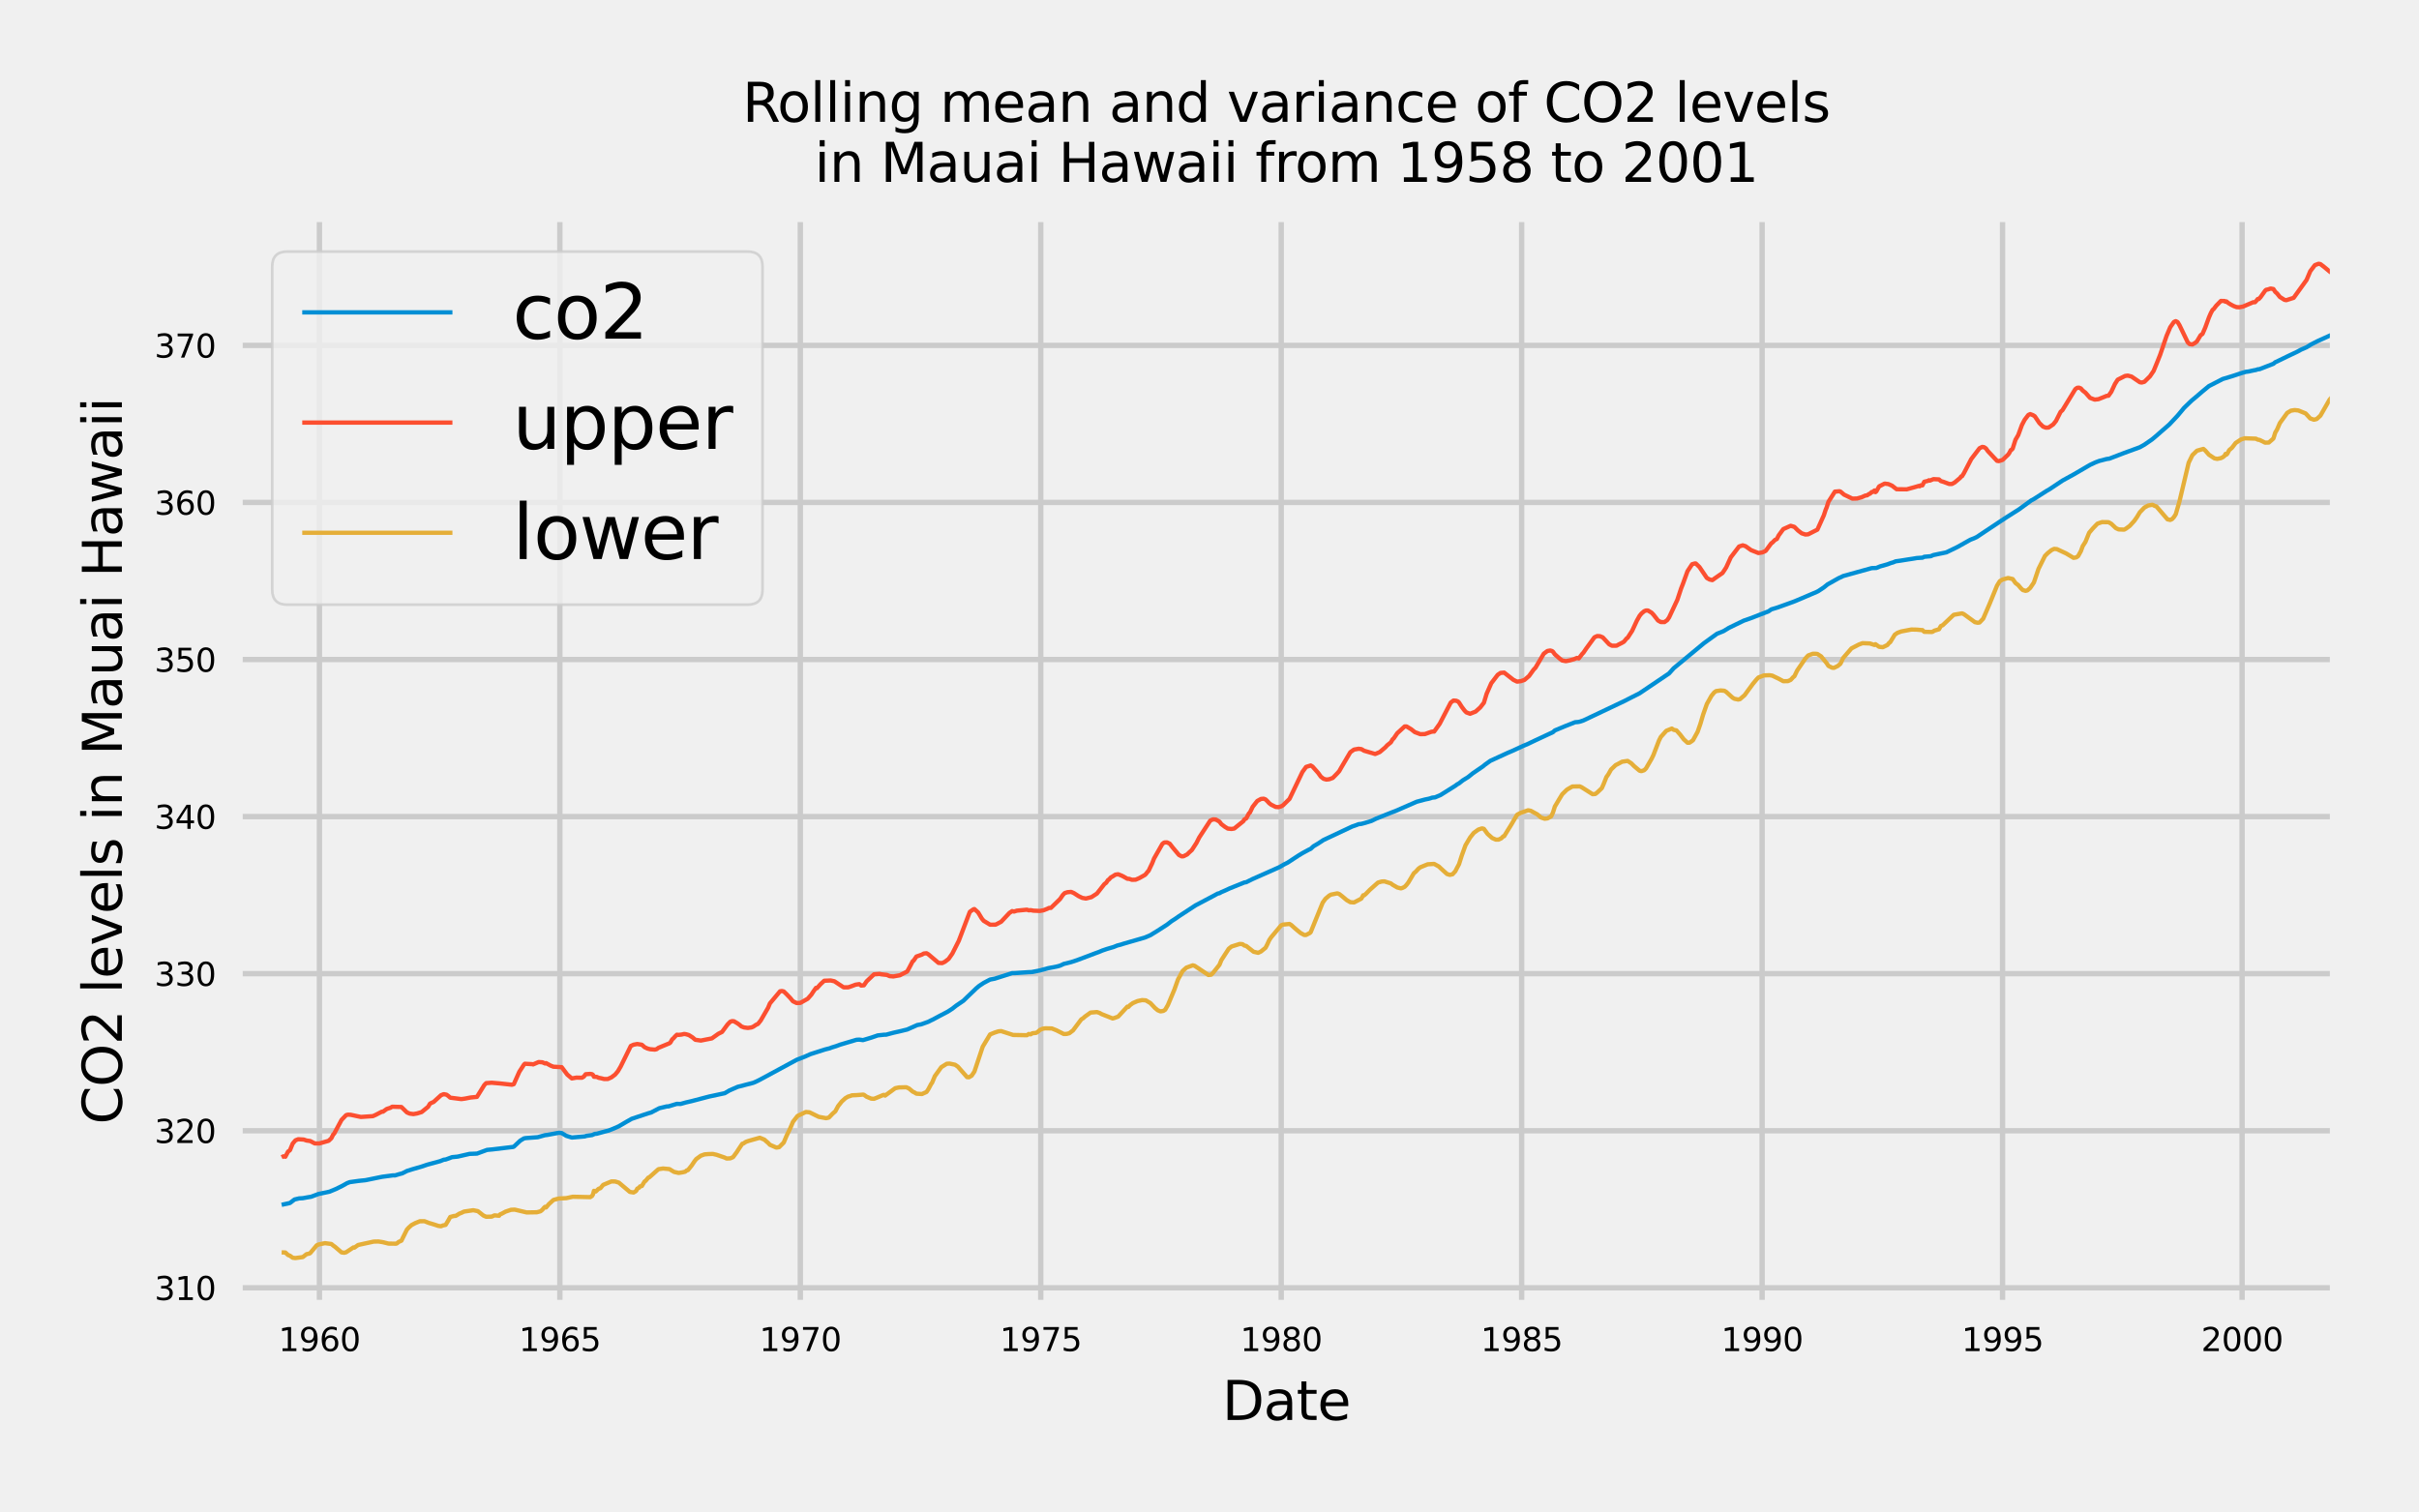 <?xml version="1.0" encoding="utf-8" standalone="no"?>
<!DOCTYPE svg PUBLIC "-//W3C//DTD SVG 1.1//EN"
  "http://www.w3.org/Graphics/SVG/1.1/DTD/svg11.dtd">
<svg height="282pt" version="1.1" viewBox="0 0 451 282" width="451pt" xmlns="http://www.w3.org/2000/svg" xmlns:xlink="http://www.w3.org/1999/xlink">
 <defs>
  <style type="text/css">*{stroke-linecap:butt;stroke-linejoin:round;}</style>
 </defs>
 <g id="figure_1">
  <g id="patch_1">
   <path d="M 0 282 
L 451 282 
L 451 0 
L 0 0 
z
" style="fill:#f0f0f0;"/>
  </g>
  <g id="axes_1">
   <g id="patch_2">
    <path d="M 43.751 243.895 
L 435.88 243.895 
L 435.88 39.916 
L 43.751 39.916 
z
" style="fill:#f0f0f0;"/>
   </g>
   <g id="matplotlib.axis_1">
    <g id="xtick_1">
     <g id="line2d_1">
      <path clip-path="url(#p5dda29c75f)" d="M 43.751 243.895 
L 43.751 39.916 
" style="fill:none;stroke:#cbcbcb;"/>
     </g>
     <g id="line2d_2"/>
    </g>
    <g id="xtick_2">
     <g id="line2d_3">
      <path clip-path="url(#p5dda29c75f)" d="M 59.553 243.895 
L 59.553 39.916 
" style="fill:none;stroke:#cbcbcb;"/>
     </g>
     <g id="line2d_4"/>
     <g id="text_1">
      <!-- 1960 -->
      <g transform="translate(51.918 251.954)scale(0.06 -0.06)">
       <defs>
        <path d="M 794 531 
L 1825 531 
L 1825 4091 
L 703 3866 
L 703 4441 
L 1819 4666 
L 2450 4666 
L 2450 531 
L 3481 531 
L 3481 0 
L 794 0 
L 794 531 
z
" id="DejaVuSans-31" transform="scale(0.016)"/>
        <path d="M 703 97 
L 703 672 
Q 941 559 1184 500 
Q 1428 441 1663 441 
Q 2288 441 2617 861 
Q 2947 1281 2994 2138 
Q 2813 1869 2534 1725 
Q 2256 1581 1919 1581 
Q 1219 1581 811 2004 
Q 403 2428 403 3163 
Q 403 3881 828 4315 
Q 1253 4750 1959 4750 
Q 2769 4750 3195 4129 
Q 3622 3509 3622 2328 
Q 3622 1225 3098 567 
Q 2575 -91 1691 -91 
Q 1453 -91 1209 -44 
Q 966 3 703 97 
z
M 1959 2075 
Q 2384 2075 2632 2365 
Q 2881 2656 2881 3163 
Q 2881 3666 2632 3958 
Q 2384 4250 1959 4250 
Q 1534 4250 1286 3958 
Q 1038 3666 1038 3163 
Q 1038 2656 1286 2365 
Q 1534 2075 1959 2075 
z
" id="DejaVuSans-39" transform="scale(0.016)"/>
        <path d="M 2113 2584 
Q 1688 2584 1439 2293 
Q 1191 2003 1191 1497 
Q 1191 994 1439 701 
Q 1688 409 2113 409 
Q 2538 409 2786 701 
Q 3034 994 3034 1497 
Q 3034 2003 2786 2293 
Q 2538 2584 2113 2584 
z
M 3366 4563 
L 3366 3988 
Q 3128 4100 2886 4159 
Q 2644 4219 2406 4219 
Q 1781 4219 1451 3797 
Q 1122 3375 1075 2522 
Q 1259 2794 1537 2939 
Q 1816 3084 2150 3084 
Q 2853 3084 3261 2657 
Q 3669 2231 3669 1497 
Q 3669 778 3244 343 
Q 2819 -91 2113 -91 
Q 1303 -91 875 529 
Q 447 1150 447 2328 
Q 447 3434 972 4092 
Q 1497 4750 2381 4750 
Q 2619 4750 2861 4703 
Q 3103 4656 3366 4563 
z
" id="DejaVuSans-36" transform="scale(0.016)"/>
        <path d="M 2034 4250 
Q 1547 4250 1301 3770 
Q 1056 3291 1056 2328 
Q 1056 1369 1301 889 
Q 1547 409 2034 409 
Q 2525 409 2770 889 
Q 3016 1369 3016 2328 
Q 3016 3291 2770 3770 
Q 2525 4250 2034 4250 
z
M 2034 4750 
Q 2819 4750 3233 4129 
Q 3647 3509 3647 2328 
Q 3647 1150 3233 529 
Q 2819 -91 2034 -91 
Q 1250 -91 836 529 
Q 422 1150 422 2328 
Q 422 3509 836 4129 
Q 1250 4750 2034 4750 
z
" id="DejaVuSans-30" transform="scale(0.016)"/>
       </defs>
       <use xlink:href="#DejaVuSans-31"/>
       <use x="63.623" xlink:href="#DejaVuSans-39"/>
       <use x="127.246" xlink:href="#DejaVuSans-36"/>
       <use x="190.869" xlink:href="#DejaVuSans-30"/>
      </g>
     </g>
    </g>
    <g id="xtick_3">
     <g id="line2d_5">
      <path clip-path="url(#p5dda29c75f)" d="M 104.382 243.895 
L 104.382 39.916 
" style="fill:none;stroke:#cbcbcb;"/>
     </g>
     <g id="line2d_6"/>
     <g id="text_2">
      <!-- 1965 -->
      <g transform="translate(96.747 251.954)scale(0.06 -0.06)">
       <defs>
        <path d="M 691 4666 
L 3169 4666 
L 3169 4134 
L 1269 4134 
L 1269 2991 
Q 1406 3038 1543 3061 
Q 1681 3084 1819 3084 
Q 2600 3084 3056 2656 
Q 3513 2228 3513 1497 
Q 3513 744 3044 326 
Q 2575 -91 1722 -91 
Q 1428 -91 1123 -41 
Q 819 9 494 109 
L 494 744 
Q 775 591 1075 516 
Q 1375 441 1709 441 
Q 2250 441 2565 725 
Q 2881 1009 2881 1497 
Q 2881 1984 2565 2268 
Q 2250 2553 1709 2553 
Q 1456 2553 1204 2497 
Q 953 2441 691 2322 
L 691 4666 
z
" id="DejaVuSans-35" transform="scale(0.016)"/>
       </defs>
       <use xlink:href="#DejaVuSans-31"/>
       <use x="63.623" xlink:href="#DejaVuSans-39"/>
       <use x="127.246" xlink:href="#DejaVuSans-36"/>
       <use x="190.869" xlink:href="#DejaVuSans-35"/>
      </g>
     </g>
    </g>
    <g id="xtick_4">
     <g id="line2d_7">
      <path clip-path="url(#p5dda29c75f)" d="M 149.212 243.895 
L 149.212 39.916 
" style="fill:none;stroke:#cbcbcb;"/>
     </g>
     <g id="line2d_8"/>
     <g id="text_3">
      <!-- 1970 -->
      <g transform="translate(141.577 251.954)scale(0.06 -0.06)">
       <defs>
        <path d="M 525 4666 
L 3525 4666 
L 3525 4397 
L 1831 0 
L 1172 0 
L 2766 4134 
L 525 4134 
L 525 4666 
z
" id="DejaVuSans-37" transform="scale(0.016)"/>
       </defs>
       <use xlink:href="#DejaVuSans-31"/>
       <use x="63.623" xlink:href="#DejaVuSans-39"/>
       <use x="127.246" xlink:href="#DejaVuSans-37"/>
       <use x="190.869" xlink:href="#DejaVuSans-30"/>
      </g>
     </g>
    </g>
    <g id="xtick_5">
     <g id="line2d_9">
      <path clip-path="url(#p5dda29c75f)" d="M 194.041 243.895 
L 194.041 39.916 
" style="fill:none;stroke:#cbcbcb;"/>
     </g>
     <g id="line2d_10"/>
     <g id="text_4">
      <!-- 1975 -->
      <g transform="translate(186.406 251.954)scale(0.06 -0.06)">
       <use xlink:href="#DejaVuSans-31"/>
       <use x="63.623" xlink:href="#DejaVuSans-39"/>
       <use x="127.246" xlink:href="#DejaVuSans-37"/>
       <use x="190.869" xlink:href="#DejaVuSans-35"/>
      </g>
     </g>
    </g>
    <g id="xtick_6">
     <g id="line2d_11">
      <path clip-path="url(#p5dda29c75f)" d="M 238.871 243.895 
L 238.871 39.916 
" style="fill:none;stroke:#cbcbcb;"/>
     </g>
     <g id="line2d_12"/>
     <g id="text_5">
      <!-- 1980 -->
      <g transform="translate(231.236 251.954)scale(0.06 -0.06)">
       <defs>
        <path d="M 2034 2216 
Q 1584 2216 1326 1975 
Q 1069 1734 1069 1313 
Q 1069 891 1326 650 
Q 1584 409 2034 409 
Q 2484 409 2743 651 
Q 3003 894 3003 1313 
Q 3003 1734 2745 1975 
Q 2488 2216 2034 2216 
z
M 1403 2484 
Q 997 2584 770 2862 
Q 544 3141 544 3541 
Q 544 4100 942 4425 
Q 1341 4750 2034 4750 
Q 2731 4750 3128 4425 
Q 3525 4100 3525 3541 
Q 3525 3141 3298 2862 
Q 3072 2584 2669 2484 
Q 3125 2378 3379 2068 
Q 3634 1759 3634 1313 
Q 3634 634 3220 271 
Q 2806 -91 2034 -91 
Q 1263 -91 848 271 
Q 434 634 434 1313 
Q 434 1759 690 2068 
Q 947 2378 1403 2484 
z
M 1172 3481 
Q 1172 3119 1398 2916 
Q 1625 2713 2034 2713 
Q 2441 2713 2670 2916 
Q 2900 3119 2900 3481 
Q 2900 3844 2670 4047 
Q 2441 4250 2034 4250 
Q 1625 4250 1398 4047 
Q 1172 3844 1172 3481 
z
" id="DejaVuSans-38" transform="scale(0.016)"/>
       </defs>
       <use xlink:href="#DejaVuSans-31"/>
       <use x="63.623" xlink:href="#DejaVuSans-39"/>
       <use x="127.246" xlink:href="#DejaVuSans-38"/>
       <use x="190.869" xlink:href="#DejaVuSans-30"/>
      </g>
     </g>
    </g>
    <g id="xtick_7">
     <g id="line2d_13">
      <path clip-path="url(#p5dda29c75f)" d="M 283.7 243.895 
L 283.7 39.916 
" style="fill:none;stroke:#cbcbcb;"/>
     </g>
     <g id="line2d_14"/>
     <g id="text_6">
      <!-- 1985 -->
      <g transform="translate(276.065 251.954)scale(0.06 -0.06)">
       <use xlink:href="#DejaVuSans-31"/>
       <use x="63.623" xlink:href="#DejaVuSans-39"/>
       <use x="127.246" xlink:href="#DejaVuSans-38"/>
       <use x="190.869" xlink:href="#DejaVuSans-35"/>
      </g>
     </g>
    </g>
    <g id="xtick_8">
     <g id="line2d_15">
      <path clip-path="url(#p5dda29c75f)" d="M 328.53 243.895 
L 328.53 39.916 
" style="fill:none;stroke:#cbcbcb;"/>
     </g>
     <g id="line2d_16"/>
     <g id="text_7">
      <!-- 1990 -->
      <g transform="translate(320.895 251.954)scale(0.06 -0.06)">
       <use xlink:href="#DejaVuSans-31"/>
       <use x="63.623" xlink:href="#DejaVuSans-39"/>
       <use x="127.246" xlink:href="#DejaVuSans-39"/>
       <use x="190.869" xlink:href="#DejaVuSans-30"/>
      </g>
     </g>
    </g>
    <g id="xtick_9">
     <g id="line2d_17">
      <path clip-path="url(#p5dda29c75f)" d="M 373.359 243.895 
L 373.359 39.916 
" style="fill:none;stroke:#cbcbcb;"/>
     </g>
     <g id="line2d_18"/>
     <g id="text_8">
      <!-- 1995 -->
      <g transform="translate(365.724 251.954)scale(0.06 -0.06)">
       <use xlink:href="#DejaVuSans-31"/>
       <use x="63.623" xlink:href="#DejaVuSans-39"/>
       <use x="127.246" xlink:href="#DejaVuSans-39"/>
       <use x="190.869" xlink:href="#DejaVuSans-35"/>
      </g>
     </g>
    </g>
    <g id="xtick_10">
     <g id="line2d_19">
      <path clip-path="url(#p5dda29c75f)" d="M 418.017 243.895 
L 418.017 39.916 
" style="fill:none;stroke:#cbcbcb;"/>
     </g>
     <g id="line2d_20"/>
     <g id="text_9">
      <!-- 2000 -->
      <g transform="translate(410.382 251.954)scale(0.06 -0.06)">
       <defs>
        <path d="M 1228 531 
L 3431 531 
L 3431 0 
L 469 0 
L 469 531 
Q 828 903 1448 1529 
Q 2069 2156 2228 2338 
Q 2531 2678 2651 2914 
Q 2772 3150 2772 3378 
Q 2772 3750 2511 3984 
Q 2250 4219 1831 4219 
Q 1534 4219 1204 4116 
Q 875 4013 500 3803 
L 500 4441 
Q 881 4594 1212 4672 
Q 1544 4750 1819 4750 
Q 2544 4750 2975 4387 
Q 3406 4025 3406 3419 
Q 3406 3131 3298 2873 
Q 3191 2616 2906 2266 
Q 2828 2175 2409 1742 
Q 1991 1309 1228 531 
z
" id="DejaVuSans-32" transform="scale(0.016)"/>
       </defs>
       <use xlink:href="#DejaVuSans-32"/>
       <use x="63.623" xlink:href="#DejaVuSans-30"/>
       <use x="127.246" xlink:href="#DejaVuSans-30"/>
       <use x="190.869" xlink:href="#DejaVuSans-30"/>
      </g>
     </g>
    </g>
    <g id="xtick_11">
     <g id="line2d_21">
      <path clip-path="url(#p5dda29c75f)" d="M 435.88 243.895 
L 435.88 39.916 
" style="fill:none;stroke:#cbcbcb;"/>
     </g>
     <g id="line2d_22"/>
    </g>
    <g id="xtick_12">
     <g id="line2d_23"/>
    </g>
    <g id="xtick_13">
     <g id="line2d_24"/>
    </g>
    <g id="xtick_14">
     <g id="line2d_25"/>
    </g>
    <g id="xtick_15">
     <g id="line2d_26"/>
    </g>
    <g id="xtick_16">
     <g id="line2d_27"/>
    </g>
    <g id="xtick_17">
     <g id="line2d_28"/>
    </g>
    <g id="xtick_18">
     <g id="line2d_29"/>
    </g>
    <g id="xtick_19">
     <g id="line2d_30"/>
    </g>
    <g id="xtick_20">
     <g id="line2d_31"/>
    </g>
    <g id="xtick_21">
     <g id="line2d_32"/>
    </g>
    <g id="xtick_22">
     <g id="line2d_33"/>
    </g>
    <g id="xtick_23">
     <g id="line2d_34"/>
    </g>
    <g id="xtick_24">
     <g id="line2d_35"/>
    </g>
    <g id="xtick_25">
     <g id="line2d_36"/>
    </g>
    <g id="xtick_26">
     <g id="line2d_37"/>
    </g>
    <g id="xtick_27">
     <g id="line2d_38"/>
    </g>
    <g id="xtick_28">
     <g id="line2d_39"/>
    </g>
    <g id="xtick_29">
     <g id="line2d_40"/>
    </g>
    <g id="xtick_30">
     <g id="line2d_41"/>
    </g>
    <g id="xtick_31">
     <g id="line2d_42"/>
    </g>
    <g id="xtick_32">
     <g id="line2d_43"/>
    </g>
    <g id="xtick_33">
     <g id="line2d_44"/>
    </g>
    <g id="xtick_34">
     <g id="line2d_45"/>
    </g>
    <g id="xtick_35">
     <g id="line2d_46"/>
    </g>
    <g id="xtick_36">
     <g id="line2d_47"/>
    </g>
    <g id="xtick_37">
     <g id="line2d_48"/>
    </g>
    <g id="xtick_38">
     <g id="line2d_49"/>
    </g>
    <g id="xtick_39">
     <g id="line2d_50"/>
    </g>
    <g id="xtick_40">
     <g id="line2d_51"/>
    </g>
    <g id="xtick_41">
     <g id="line2d_52"/>
    </g>
    <g id="xtick_42">
     <g id="line2d_53"/>
    </g>
    <g id="xtick_43">
     <g id="line2d_54"/>
    </g>
    <g id="xtick_44">
     <g id="line2d_55"/>
    </g>
    <g id="xtick_45">
     <g id="line2d_56"/>
    </g>
    <g id="text_10">
     <!-- Date -->
     <g transform="translate(227.865 264.8)scale(0.1 -0.1)">
      <defs>
       <path d="M 1259 4147 
L 1259 519 
L 2022 519 
Q 2988 519 3436 956 
Q 3884 1394 3884 2338 
Q 3884 3275 3436 3711 
Q 2988 4147 2022 4147 
L 1259 4147 
z
M 628 4666 
L 1925 4666 
Q 3281 4666 3915 4102 
Q 4550 3538 4550 2338 
Q 4550 1131 3912 565 
Q 3275 0 1925 0 
L 628 0 
L 628 4666 
z
" id="DejaVuSans-44" transform="scale(0.016)"/>
       <path d="M 2194 1759 
Q 1497 1759 1228 1600 
Q 959 1441 959 1056 
Q 959 750 1161 570 
Q 1363 391 1709 391 
Q 2188 391 2477 730 
Q 2766 1069 2766 1631 
L 2766 1759 
L 2194 1759 
z
M 3341 1997 
L 3341 0 
L 2766 0 
L 2766 531 
Q 2569 213 2275 61 
Q 1981 -91 1556 -91 
Q 1019 -91 701 211 
Q 384 513 384 1019 
Q 384 1609 779 1909 
Q 1175 2209 1959 2209 
L 2766 2209 
L 2766 2266 
Q 2766 2663 2505 2880 
Q 2244 3097 1772 3097 
Q 1472 3097 1187 3025 
Q 903 2953 641 2809 
L 641 3341 
Q 956 3463 1253 3523 
Q 1550 3584 1831 3584 
Q 2591 3584 2966 3190 
Q 3341 2797 3341 1997 
z
" id="DejaVuSans-61" transform="scale(0.016)"/>
       <path d="M 1172 4494 
L 1172 3500 
L 2356 3500 
L 2356 3053 
L 1172 3053 
L 1172 1153 
Q 1172 725 1289 603 
Q 1406 481 1766 481 
L 2356 481 
L 2356 0 
L 1766 0 
Q 1100 0 847 248 
Q 594 497 594 1153 
L 594 3053 
L 172 3053 
L 172 3500 
L 594 3500 
L 594 4494 
L 1172 4494 
z
" id="DejaVuSans-74" transform="scale(0.016)"/>
       <path d="M 3597 1894 
L 3597 1613 
L 953 1613 
Q 991 1019 1311 708 
Q 1631 397 2203 397 
Q 2534 397 2845 478 
Q 3156 559 3463 722 
L 3463 178 
Q 3153 47 2828 -22 
Q 2503 -91 2169 -91 
Q 1331 -91 842 396 
Q 353 884 353 1716 
Q 353 2575 817 3079 
Q 1281 3584 2069 3584 
Q 2775 3584 3186 3129 
Q 3597 2675 3597 1894 
z
M 3022 2063 
Q 3016 2534 2758 2815 
Q 2500 3097 2075 3097 
Q 1594 3097 1305 2825 
Q 1016 2553 972 2059 
L 3022 2063 
z
" id="DejaVuSans-65" transform="scale(0.016)"/>
      </defs>
      <use xlink:href="#DejaVuSans-44"/>
      <use x="77.002" xlink:href="#DejaVuSans-61"/>
      <use x="138.281" xlink:href="#DejaVuSans-74"/>
      <use x="177.49" xlink:href="#DejaVuSans-65"/>
     </g>
    </g>
   </g>
   <g id="matplotlib.axis_2">
    <g id="ytick_1">
     <g id="line2d_57">
      <path clip-path="url(#p5dda29c75f)" d="M 43.751 240.157 
L 435.88 240.157 
" style="fill:none;stroke:#cbcbcb;"/>
     </g>
     <g id="line2d_58"/>
     <g id="text_11">
      <!-- 310 -->
      <g transform="translate(28.798 242.437)scale(0.06 -0.06)">
       <defs>
        <path d="M 2597 2516 
Q 3050 2419 3304 2112 
Q 3559 1806 3559 1356 
Q 3559 666 3084 287 
Q 2609 -91 1734 -91 
Q 1441 -91 1130 -33 
Q 819 25 488 141 
L 488 750 
Q 750 597 1062 519 
Q 1375 441 1716 441 
Q 2309 441 2620 675 
Q 2931 909 2931 1356 
Q 2931 1769 2642 2001 
Q 2353 2234 1838 2234 
L 1294 2234 
L 1294 2753 
L 1863 2753 
Q 2328 2753 2575 2939 
Q 2822 3125 2822 3475 
Q 2822 3834 2567 4026 
Q 2313 4219 1838 4219 
Q 1578 4219 1281 4162 
Q 984 4106 628 3988 
L 628 4550 
Q 988 4650 1302 4700 
Q 1616 4750 1894 4750 
Q 2613 4750 3031 4423 
Q 3450 4097 3450 3541 
Q 3450 3153 3228 2886 
Q 3006 2619 2597 2516 
z
" id="DejaVuSans-33" transform="scale(0.016)"/>
       </defs>
       <use xlink:href="#DejaVuSans-33"/>
       <use x="63.623" xlink:href="#DejaVuSans-31"/>
       <use x="127.246" xlink:href="#DejaVuSans-30"/>
      </g>
     </g>
    </g>
    <g id="ytick_2">
     <g id="line2d_59">
      <path clip-path="url(#p5dda29c75f)" d="M 43.751 210.865 
L 435.88 210.865 
" style="fill:none;stroke:#cbcbcb;"/>
     </g>
     <g id="line2d_60"/>
     <g id="text_12">
      <!-- 320 -->
      <g transform="translate(28.798 213.145)scale(0.06 -0.06)">
       <use xlink:href="#DejaVuSans-33"/>
       <use x="63.623" xlink:href="#DejaVuSans-32"/>
       <use x="127.246" xlink:href="#DejaVuSans-30"/>
      </g>
     </g>
    </g>
    <g id="ytick_3">
     <g id="line2d_61">
      <path clip-path="url(#p5dda29c75f)" d="M 43.751 181.574 
L 435.88 181.574 
" style="fill:none;stroke:#cbcbcb;"/>
     </g>
     <g id="line2d_62"/>
     <g id="text_13">
      <!-- 330 -->
      <g transform="translate(28.798 183.853)scale(0.06 -0.06)">
       <use xlink:href="#DejaVuSans-33"/>
       <use x="63.623" xlink:href="#DejaVuSans-33"/>
       <use x="127.246" xlink:href="#DejaVuSans-30"/>
      </g>
     </g>
    </g>
    <g id="ytick_4">
     <g id="line2d_63">
      <path clip-path="url(#p5dda29c75f)" d="M 43.751 152.282 
L 435.88 152.282 
" style="fill:none;stroke:#cbcbcb;"/>
     </g>
     <g id="line2d_64"/>
     <g id="text_14">
      <!-- 340 -->
      <g transform="translate(28.798 154.561)scale(0.06 -0.06)">
       <defs>
        <path d="M 2419 4116 
L 825 1625 
L 2419 1625 
L 2419 4116 
z
M 2253 4666 
L 3047 4666 
L 3047 1625 
L 3713 1625 
L 3713 1100 
L 3047 1100 
L 3047 0 
L 2419 0 
L 2419 1100 
L 313 1100 
L 313 1709 
L 2253 4666 
z
" id="DejaVuSans-34" transform="scale(0.016)"/>
       </defs>
       <use xlink:href="#DejaVuSans-33"/>
       <use x="63.623" xlink:href="#DejaVuSans-34"/>
       <use x="127.246" xlink:href="#DejaVuSans-30"/>
      </g>
     </g>
    </g>
    <g id="ytick_5">
     <g id="line2d_65">
      <path clip-path="url(#p5dda29c75f)" d="M 43.751 122.99 
L 435.88 122.99 
" style="fill:none;stroke:#cbcbcb;"/>
     </g>
     <g id="line2d_66"/>
     <g id="text_15">
      <!-- 350 -->
      <g transform="translate(28.798 125.27)scale(0.06 -0.06)">
       <use xlink:href="#DejaVuSans-33"/>
       <use x="63.623" xlink:href="#DejaVuSans-35"/>
       <use x="127.246" xlink:href="#DejaVuSans-30"/>
      </g>
     </g>
    </g>
    <g id="ytick_6">
     <g id="line2d_67">
      <path clip-path="url(#p5dda29c75f)" d="M 43.751 93.698 
L 435.88 93.698 
" style="fill:none;stroke:#cbcbcb;"/>
     </g>
     <g id="line2d_68"/>
     <g id="text_16">
      <!-- 360 -->
      <g transform="translate(28.798 95.978)scale(0.06 -0.06)">
       <use xlink:href="#DejaVuSans-33"/>
       <use x="63.623" xlink:href="#DejaVuSans-36"/>
       <use x="127.246" xlink:href="#DejaVuSans-30"/>
      </g>
     </g>
    </g>
    <g id="ytick_7">
     <g id="line2d_69">
      <path clip-path="url(#p5dda29c75f)" d="M 43.751 64.406 
L 435.88 64.406 
" style="fill:none;stroke:#cbcbcb;"/>
     </g>
     <g id="line2d_70"/>
     <g id="text_17">
      <!-- 370 -->
      <g transform="translate(28.798 66.686)scale(0.06 -0.06)">
       <use xlink:href="#DejaVuSans-33"/>
       <use x="63.623" xlink:href="#DejaVuSans-37"/>
       <use x="127.246" xlink:href="#DejaVuSans-30"/>
      </g>
     </g>
    </g>
    <g id="text_18">
     <!-- CO2 levels in Mauai Hawaii -->
     <g transform="translate(22.718 209.679)rotate(-90)scale(0.1 -0.1)">
      <defs>
       <path d="M 4122 4306 
L 4122 3641 
Q 3803 3938 3442 4084 
Q 3081 4231 2675 4231 
Q 1875 4231 1450 3742 
Q 1025 3253 1025 2328 
Q 1025 1406 1450 917 
Q 1875 428 2675 428 
Q 3081 428 3442 575 
Q 3803 722 4122 1019 
L 4122 359 
Q 3791 134 3420 21 
Q 3050 -91 2638 -91 
Q 1578 -91 968 557 
Q 359 1206 359 2328 
Q 359 3453 968 4101 
Q 1578 4750 2638 4750 
Q 3056 4750 3426 4639 
Q 3797 4528 4122 4306 
z
" id="DejaVuSans-43" transform="scale(0.016)"/>
       <path d="M 2522 4238 
Q 1834 4238 1429 3725 
Q 1025 3213 1025 2328 
Q 1025 1447 1429 934 
Q 1834 422 2522 422 
Q 3209 422 3611 934 
Q 4013 1447 4013 2328 
Q 4013 3213 3611 3725 
Q 3209 4238 2522 4238 
z
M 2522 4750 
Q 3503 4750 4090 4092 
Q 4678 3434 4678 2328 
Q 4678 1225 4090 567 
Q 3503 -91 2522 -91 
Q 1538 -91 948 565 
Q 359 1222 359 2328 
Q 359 3434 948 4092 
Q 1538 4750 2522 4750 
z
" id="DejaVuSans-4f" transform="scale(0.016)"/>
       <path id="DejaVuSans-20" transform="scale(0.016)"/>
       <path d="M 603 4863 
L 1178 4863 
L 1178 0 
L 603 0 
L 603 4863 
z
" id="DejaVuSans-6c" transform="scale(0.016)"/>
       <path d="M 191 3500 
L 800 3500 
L 1894 563 
L 2988 3500 
L 3597 3500 
L 2284 0 
L 1503 0 
L 191 3500 
z
" id="DejaVuSans-76" transform="scale(0.016)"/>
       <path d="M 2834 3397 
L 2834 2853 
Q 2591 2978 2328 3040 
Q 2066 3103 1784 3103 
Q 1356 3103 1142 2972 
Q 928 2841 928 2578 
Q 928 2378 1081 2264 
Q 1234 2150 1697 2047 
L 1894 2003 
Q 2506 1872 2764 1633 
Q 3022 1394 3022 966 
Q 3022 478 2636 193 
Q 2250 -91 1575 -91 
Q 1294 -91 989 -36 
Q 684 19 347 128 
L 347 722 
Q 666 556 975 473 
Q 1284 391 1588 391 
Q 1994 391 2212 530 
Q 2431 669 2431 922 
Q 2431 1156 2273 1281 
Q 2116 1406 1581 1522 
L 1381 1569 
Q 847 1681 609 1914 
Q 372 2147 372 2553 
Q 372 3047 722 3315 
Q 1072 3584 1716 3584 
Q 2034 3584 2315 3537 
Q 2597 3491 2834 3397 
z
" id="DejaVuSans-73" transform="scale(0.016)"/>
       <path d="M 603 3500 
L 1178 3500 
L 1178 0 
L 603 0 
L 603 3500 
z
M 603 4863 
L 1178 4863 
L 1178 4134 
L 603 4134 
L 603 4863 
z
" id="DejaVuSans-69" transform="scale(0.016)"/>
       <path d="M 3513 2113 
L 3513 0 
L 2938 0 
L 2938 2094 
Q 2938 2591 2744 2837 
Q 2550 3084 2163 3084 
Q 1697 3084 1428 2787 
Q 1159 2491 1159 1978 
L 1159 0 
L 581 0 
L 581 3500 
L 1159 3500 
L 1159 2956 
Q 1366 3272 1645 3428 
Q 1925 3584 2291 3584 
Q 2894 3584 3203 3211 
Q 3513 2838 3513 2113 
z
" id="DejaVuSans-6e" transform="scale(0.016)"/>
       <path d="M 628 4666 
L 1569 4666 
L 2759 1491 
L 3956 4666 
L 4897 4666 
L 4897 0 
L 4281 0 
L 4281 4097 
L 3078 897 
L 2444 897 
L 1241 4097 
L 1241 0 
L 628 0 
L 628 4666 
z
" id="DejaVuSans-4d" transform="scale(0.016)"/>
       <path d="M 544 1381 
L 544 3500 
L 1119 3500 
L 1119 1403 
Q 1119 906 1312 657 
Q 1506 409 1894 409 
Q 2359 409 2629 706 
Q 2900 1003 2900 1516 
L 2900 3500 
L 3475 3500 
L 3475 0 
L 2900 0 
L 2900 538 
Q 2691 219 2414 64 
Q 2138 -91 1772 -91 
Q 1169 -91 856 284 
Q 544 659 544 1381 
z
M 1991 3584 
L 1991 3584 
z
" id="DejaVuSans-75" transform="scale(0.016)"/>
       <path d="M 628 4666 
L 1259 4666 
L 1259 2753 
L 3553 2753 
L 3553 4666 
L 4184 4666 
L 4184 0 
L 3553 0 
L 3553 2222 
L 1259 2222 
L 1259 0 
L 628 0 
L 628 4666 
z
" id="DejaVuSans-48" transform="scale(0.016)"/>
       <path d="M 269 3500 
L 844 3500 
L 1563 769 
L 2278 3500 
L 2956 3500 
L 3675 769 
L 4391 3500 
L 4966 3500 
L 4050 0 
L 3372 0 
L 2619 2869 
L 1863 0 
L 1184 0 
L 269 3500 
z
" id="DejaVuSans-77" transform="scale(0.016)"/>
      </defs>
      <use xlink:href="#DejaVuSans-43"/>
      <use x="69.824" xlink:href="#DejaVuSans-4f"/>
      <use x="148.535" xlink:href="#DejaVuSans-32"/>
      <use x="212.158" xlink:href="#DejaVuSans-20"/>
      <use x="243.945" xlink:href="#DejaVuSans-6c"/>
      <use x="271.729" xlink:href="#DejaVuSans-65"/>
      <use x="333.252" xlink:href="#DejaVuSans-76"/>
      <use x="392.432" xlink:href="#DejaVuSans-65"/>
      <use x="453.955" xlink:href="#DejaVuSans-6c"/>
      <use x="481.738" xlink:href="#DejaVuSans-73"/>
      <use x="533.838" xlink:href="#DejaVuSans-20"/>
      <use x="565.625" xlink:href="#DejaVuSans-69"/>
      <use x="593.408" xlink:href="#DejaVuSans-6e"/>
      <use x="656.787" xlink:href="#DejaVuSans-20"/>
      <use x="688.574" xlink:href="#DejaVuSans-4d"/>
      <use x="774.854" xlink:href="#DejaVuSans-61"/>
      <use x="836.133" xlink:href="#DejaVuSans-75"/>
      <use x="899.512" xlink:href="#DejaVuSans-61"/>
      <use x="960.791" xlink:href="#DejaVuSans-69"/>
      <use x="988.574" xlink:href="#DejaVuSans-20"/>
      <use x="1020.361" xlink:href="#DejaVuSans-48"/>
      <use x="1095.557" xlink:href="#DejaVuSans-61"/>
      <use x="1156.836" xlink:href="#DejaVuSans-77"/>
      <use x="1238.623" xlink:href="#DejaVuSans-61"/>
      <use x="1299.902" xlink:href="#DejaVuSans-69"/>
      <use x="1327.686" xlink:href="#DejaVuSans-69"/>
     </g>
    </g>
   </g>
   <g id="line2d_71">
    <path clip-path="url(#p5dda29c75f)" d="M 52.51 224.678 
L 54.056 224.34 
L 54.915 223.686 
L 55.774 223.483 
L 56.461 223.444 
L 57.32 223.286 
L 58.007 223.174 
L 59.381 222.661 
L 61.442 222.227 
L 62.644 221.726 
L 63.847 221.129 
L 64.705 220.644 
L 65.221 220.447 
L 66.938 220.211 
L 68.141 220.087 
L 71.232 219.456 
L 71.748 219.388 
L 73.293 219.185 
L 73.637 219.197 
L 74.496 218.943 
L 75.011 218.808 
L 75.87 218.369 
L 76.9 218.042 
L 78.618 217.546 
L 79.649 217.197 
L 82.053 216.544 
L 82.74 216.268 
L 83.084 216.234 
L 84.286 215.794 
L 85.317 215.693 
L 86.863 215.338 
L 87.55 215.18 
L 88.924 215.13 
L 90.813 214.437 
L 91.844 214.341 
L 95.622 213.89 
L 95.794 213.84 
L 96.996 212.713 
L 97.683 212.296 
L 98.027 212.234 
L 100.26 212.071 
L 101.634 211.688 
L 101.977 211.654 
L 104.21 211.243 
L 104.726 211.299 
L 105.584 211.817 
L 106.615 212.133 
L 109.02 211.924 
L 109.363 211.817 
L 110.394 211.671 
L 110.909 211.446 
L 111.253 211.423 
L 112.798 211.001 
L 113.485 210.826 
L 114.516 210.415 
L 115.375 210.032 
L 116.921 209.125 
L 117.779 208.64 
L 120.871 207.61 
L 121.386 207.469 
L 122.932 206.663 
L 124.306 206.331 
L 124.65 206.32 
L 125.509 206.055 
L 126.196 205.852 
L 126.883 205.869 
L 127.913 205.582 
L 128.944 205.345 
L 132.207 204.489 
L 135.127 203.864 
L 135.986 203.357 
L 137.532 202.681 
L 140.452 201.926 
L 141.139 201.622 
L 141.654 201.362 
L 148.525 197.645 
L 150.07 197.042 
L 151.101 196.58 
L 153.849 195.701 
L 154.708 195.487 
L 155.051 195.346 
L 155.91 195.082 
L 156.597 194.823 
L 159.689 193.904 
L 160.204 193.876 
L 160.891 193.966 
L 161.235 193.865 
L 162.437 193.504 
L 163.124 193.268 
L 163.64 193.088 
L 164.842 192.958 
L 165.185 192.958 
L 166.559 192.592 
L 167.59 192.361 
L 169.136 191.989 
L 171.025 191.15 
L 171.712 191.031 
L 172.056 190.913 
L 173.086 190.541 
L 173.602 190.277 
L 173.945 190.119 
L 174.976 189.561 
L 176.693 188.66 
L 177.552 188.108 
L 178.239 187.562 
L 179.613 186.626 
L 180.472 185.793 
L 182.018 184.311 
L 182.533 183.872 
L 183.392 183.303 
L 184.079 182.937 
L 184.594 182.672 
L 185.453 182.509 
L 188.717 181.472 
L 189.232 181.467 
L 191.808 181.292 
L 192.324 181.275 
L 193.869 180.977 
L 195.415 180.554 
L 197.133 180.222 
L 197.648 180.075 
L 198.335 179.754 
L 199.709 179.416 
L 200.74 179.078 
L 203.144 178.177 
L 204.175 177.783 
L 204.862 177.535 
L 205.549 177.247 
L 206.408 176.955 
L 207.61 176.605 
L 208.297 176.324 
L 208.984 176.149 
L 209.5 175.98 
L 213.45 174.837 
L 214.481 174.397 
L 215.855 173.552 
L 217.572 172.442 
L 218.431 171.783 
L 219.118 171.344 
L 219.805 170.86 
L 222.897 168.837 
L 226.16 167.114 
L 227.019 166.646 
L 227.363 166.567 
L 227.706 166.37 
L 228.393 166.077 
L 229.252 165.677 
L 232 164.567 
L 232.344 164.517 
L 233.546 163.92 
L 238.527 161.712 
L 239.386 161.21 
L 240.073 160.867 
L 242.134 159.515 
L 242.821 159.103 
L 244.023 158.45 
L 244.367 158.292 
L 244.882 157.819 
L 245.741 157.312 
L 246.772 156.636 
L 252.096 154.135 
L 252.783 153.899 
L 253.299 153.701 
L 253.814 153.639 
L 254.501 153.459 
L 255.703 153.087 
L 256.562 152.665 
L 259.654 151.431 
L 260.169 151.24 
L 264.119 149.516 
L 265.665 149.099 
L 266.352 148.958 
L 266.696 148.863 
L 267.039 148.744 
L 267.555 148.694 
L 268.585 148.254 
L 271.333 146.53 
L 271.677 146.271 
L 272.02 146.085 
L 272.707 145.539 
L 273.738 144.897 
L 274.597 144.204 
L 276.486 142.914 
L 276.83 142.621 
L 277.86 141.883 
L 281.124 140.385 
L 282.154 139.945 
L 284.044 139.072 
L 284.731 138.791 
L 286.277 138.053 
L 289.54 136.532 
L 289.884 136.216 
L 291.945 135.36 
L 293.662 134.684 
L 294.178 134.645 
L 294.521 134.583 
L 295.208 134.357 
L 302.937 130.69 
L 303.453 130.42 
L 305.685 129.288 
L 311.182 125.581 
L 312.041 124.618 
L 317.709 119.926 
L 320.113 118.191 
L 321.316 117.706 
L 322.346 117.081 
L 325.094 115.746 
L 326.297 115.329 
L 329.732 114 
L 330.247 113.639 
L 331.45 113.273 
L 334.37 112.22 
L 334.713 112.084 
L 335.915 111.577 
L 338.664 110.4 
L 339.007 110.231 
L 340.038 109.544 
L 340.725 108.986 
L 342.786 107.826 
L 343.301 107.595 
L 343.645 107.42 
L 348.969 105.944 
L 349.828 105.916 
L 350.515 105.629 
L 351.889 105.24 
L 352.576 104.981 
L 352.92 104.891 
L 353.435 104.677 
L 354.294 104.559 
L 355.84 104.311 
L 356.183 104.26 
L 356.698 104.181 
L 357.385 104.063 
L 358.244 104.007 
L 358.416 104.007 
L 358.76 103.832 
L 359.962 103.725 
L 360.477 103.505 
L 362.882 103.004 
L 364.943 102.007 
L 367.348 100.655 
L 368.035 100.39 
L 368.55 100.148 
L 370.096 99.112 
L 373.703 96.718 
L 374.218 96.385 
L 376.451 94.971 
L 378.684 93.338 
L 379.199 93.062 
L 381.604 91.524 
L 382.119 91.231 
L 384.524 89.626 
L 386.585 88.493 
L 389.676 86.691 
L 390.707 86.212 
L 391.394 85.953 
L 392.768 85.598 
L 393.283 85.525 
L 396.032 84.471 
L 398.951 83.407 
L 399.81 82.922 
L 401.184 81.976 
L 401.7 81.553 
L 404.448 79.159 
L 405.994 77.514 
L 407.196 76.067 
L 408.57 74.737 
L 409.429 74.022 
L 410.631 72.991 
L 411.834 72 
L 414.41 70.676 
L 415.956 70.214 
L 416.643 69.994 
L 417.845 69.594 
L 418.704 69.341 
L 419.219 69.279 
L 420.25 69.054 
L 420.593 68.997 
L 420.937 68.873 
L 421.28 68.84 
L 423.857 67.837 
L 424.2 67.55 
L 424.887 67.229 
L 426.605 66.395 
L 428.323 65.578 
L 429.01 65.201 
L 430.04 64.756 
L 430.899 64.221 
L 431.414 63.961 
L 432.101 63.607 
L 434.162 62.677 
L 435.88 61.872 
L 435.88 61.872 
" style="fill:none;stroke:#008fd5;stroke-width:0.8;"/>
   </g>
   <g id="line2d_72">
    <path clip-path="url(#p5dda29c75f)" d="M 52.51 215.806 
L 52.854 215.634 
L 53.197 215.716 
L 53.713 214.743 
L 54.056 214.51 
L 54.572 213.258 
L 55.087 212.652 
L 55.602 212.448 
L 56.633 212.51 
L 57.148 212.688 
L 57.835 212.786 
L 58.694 213.232 
L 59.553 213.23 
L 61.27 212.743 
L 61.785 212.252 
L 62.129 211.559 
L 62.301 211.41 
L 63.675 208.85 
L 64.534 207.955 
L 64.877 207.865 
L 65.392 207.891 
L 66.423 208.114 
L 67.282 208.294 
L 69.515 208.144 
L 70.03 207.916 
L 71.232 207.291 
L 71.404 207.311 
L 72.091 206.813 
L 72.435 206.696 
L 72.778 206.592 
L 73.122 206.385 
L 74.839 206.438 
L 75.87 207.447 
L 76.385 207.67 
L 77.072 207.759 
L 77.759 207.643 
L 78.618 207.379 
L 79.82 206.397 
L 80.164 205.813 
L 80.507 205.644 
L 80.851 205.49 
L 82.225 204.238 
L 82.74 204.042 
L 83.256 204.145 
L 83.599 204.396 
L 83.943 204.699 
L 86.004 204.964 
L 86.691 204.873 
L 87.721 204.67 
L 88.924 204.552 
L 90.298 202.335 
L 90.641 201.988 
L 91.672 201.913 
L 93.218 202.046 
L 95.451 202.288 
L 95.794 202.175 
L 96.825 199.864 
L 97.683 198.539 
L 97.855 198.373 
L 99.229 198.449 
L 99.401 198.497 
L 100.432 198.052 
L 101.119 198.102 
L 101.634 198.326 
L 101.806 198.255 
L 102.665 198.726 
L 103.18 198.925 
L 104.726 199.012 
L 105.756 200.387 
L 106.615 201.11 
L 107.474 200.959 
L 108.504 200.981 
L 108.848 200.771 
L 109.191 200.326 
L 110.05 200.262 
L 110.394 200.323 
L 110.565 200.462 
L 110.737 200.799 
L 111.253 200.824 
L 111.596 200.984 
L 112.111 201.087 
L 112.627 201.217 
L 113.314 201.217 
L 114.001 200.908 
L 114.688 200.388 
L 115.203 199.769 
L 115.718 198.89 
L 117.608 195.053 
L 118.123 194.821 
L 118.81 194.691 
L 119.669 194.828 
L 120.184 195.286 
L 120.699 195.529 
L 121.215 195.664 
L 122.073 195.734 
L 122.417 195.657 
L 122.76 195.404 
L 124.822 194.552 
L 124.993 194.405 
L 125.337 193.806 
L 125.509 193.682 
L 125.852 193.292 
L 126.196 192.96 
L 126.539 192.991 
L 127.055 192.933 
L 127.57 192.817 
L 127.913 192.871 
L 128.429 193.022 
L 129.116 193.457 
L 129.631 193.903 
L 130.661 194.05 
L 132.723 193.645 
L 133.925 192.787 
L 134.612 192.447 
L 135.643 191.052 
L 136.158 190.53 
L 136.501 190.425 
L 136.845 190.451 
L 137.532 190.862 
L 137.875 191.109 
L 138.219 191.412 
L 138.734 191.603 
L 139.421 191.695 
L 140.108 191.598 
L 140.452 191.452 
L 140.967 191.104 
L 141.311 190.951 
L 141.826 190.309 
L 143.2 187.941 
L 143.544 187.12 
L 145.433 184.863 
L 145.776 184.812 
L 146.12 184.888 
L 146.635 185.386 
L 146.979 185.744 
L 147.322 186.099 
L 147.838 186.722 
L 148.525 187.051 
L 149.212 187.026 
L 150.586 186.256 
L 151.273 185.479 
L 151.616 184.949 
L 152.132 184.226 
L 152.303 184.287 
L 152.99 183.523 
L 153.677 182.892 
L 154.88 182.844 
L 155.567 182.994 
L 157.284 184.122 
L 158.143 184.122 
L 158.658 183.95 
L 159.517 183.628 
L 160.204 183.522 
L 160.548 183.789 
L 161.063 183.746 
L 161.578 183.002 
L 162.609 182.021 
L 162.952 181.695 
L 163.983 181.614 
L 164.327 181.692 
L 165.357 181.808 
L 165.872 182.038 
L 166.559 182.091 
L 167.762 181.875 
L 169.136 181.174 
L 169.479 180.559 
L 170.166 179.25 
L 170.338 179.145 
L 170.853 178.382 
L 171.884 178.019 
L 172.228 177.82 
L 172.743 177.764 
L 173.086 177.963 
L 174.976 179.566 
L 175.663 179.602 
L 176.178 179.351 
L 176.865 178.816 
L 177.552 177.833 
L 178.754 175.45 
L 180.816 170.038 
L 181.503 169.562 
L 181.674 169.53 
L 182.361 170.154 
L 183.048 171.294 
L 183.392 171.713 
L 184.594 172.441 
L 185.625 172.432 
L 186.655 171.89 
L 187.171 171.342 
L 188.201 170.246 
L 188.717 169.904 
L 189.06 169.996 
L 189.575 169.825 
L 191.465 169.642 
L 191.808 169.764 
L 192.152 169.729 
L 192.667 169.824 
L 193.869 169.877 
L 194.556 169.752 
L 195.243 169.484 
L 195.587 169.313 
L 195.93 169.312 
L 197.648 167.644 
L 198.163 166.89 
L 198.507 166.544 
L 199.022 166.382 
L 199.709 166.324 
L 200.225 166.554 
L 201.083 167.109 
L 201.77 167.441 
L 202.457 167.561 
L 203.488 167.303 
L 204.519 166.63 
L 205.893 164.88 
L 206.236 164.622 
L 206.58 164.109 
L 206.751 164.016 
L 207.095 163.632 
L 207.438 163.441 
L 207.954 163.111 
L 208.469 163.035 
L 209.156 163.308 
L 209.5 163.487 
L 210.187 163.877 
L 210.53 163.896 
L 211.045 164.071 
L 211.732 164.047 
L 212.42 163.75 
L 213.45 163.171 
L 213.622 163.012 
L 213.965 162.57 
L 214.137 162.404 
L 214.824 160.964 
L 215.168 160.088 
L 216.714 157.374 
L 217.057 157.115 
L 217.572 157.089 
L 218.088 157.334 
L 218.603 158.004 
L 219.805 159.438 
L 220.32 159.704 
L 220.664 159.677 
L 221.351 159.328 
L 221.695 158.982 
L 222.21 158.516 
L 223.069 157.192 
L 223.584 156.179 
L 225.645 153.018 
L 226.16 152.8 
L 226.676 152.829 
L 227.363 153.224 
L 227.706 153.683 
L 228.393 154.203 
L 228.909 154.518 
L 229.596 154.589 
L 230.111 154.509 
L 231.828 153.122 
L 232 152.801 
L 232.344 152.629 
L 232.859 151.666 
L 233.031 151.533 
L 233.546 150.461 
L 234.405 149.371 
L 235.092 148.991 
L 235.607 148.944 
L 235.951 149.079 
L 236.294 149.411 
L 236.638 149.787 
L 236.981 150.052 
L 237.84 150.482 
L 238.355 150.522 
L 238.871 150.373 
L 239.214 150.167 
L 240.416 148.983 
L 242.821 143.961 
L 243.508 143.017 
L 244.367 142.749 
L 244.71 142.954 
L 245.741 144.112 
L 246.256 144.831 
L 246.772 145.234 
L 247.287 145.376 
L 247.802 145.322 
L 248.489 145.069 
L 249.348 144.188 
L 249.692 143.798 
L 250.035 143.188 
L 251.753 140.275 
L 252.44 139.785 
L 253.299 139.632 
L 253.814 139.7 
L 254.329 140.002 
L 256.39 140.61 
L 257.249 140.247 
L 258.28 139.373 
L 258.623 138.991 
L 259.31 138.44 
L 259.654 137.856 
L 259.825 137.733 
L 260.512 136.729 
L 261.887 135.471 
L 262.23 135.467 
L 263.089 135.981 
L 263.776 136.525 
L 264.806 136.913 
L 265.665 136.892 
L 266.868 136.465 
L 267.211 136.415 
L 267.383 136.428 
L 268.413 134.98 
L 270.475 131.019 
L 270.99 130.64 
L 271.505 130.682 
L 271.849 130.834 
L 272.02 131.013 
L 272.536 131.822 
L 273.051 132.505 
L 273.395 132.856 
L 274.082 133.106 
L 275.112 132.701 
L 275.971 131.931 
L 276.658 131.053 
L 277.173 129.367 
L 278.032 127.414 
L 279.234 125.846 
L 279.75 125.49 
L 280.437 125.431 
L 282.154 126.777 
L 282.841 127.116 
L 283.528 127.028 
L 284.215 126.801 
L 285.074 126.068 
L 285.933 124.871 
L 286.277 124.518 
L 287.822 121.901 
L 288.509 121.394 
L 289.025 121.307 
L 289.368 121.407 
L 289.54 121.542 
L 289.884 122.018 
L 290.742 122.776 
L 291.258 123.172 
L 291.945 123.294 
L 292.632 123.162 
L 293.49 122.917 
L 294.006 122.691 
L 294.349 122.782 
L 295.036 121.889 
L 295.208 121.725 
L 295.723 120.964 
L 297.269 118.846 
L 297.785 118.611 
L 298.3 118.643 
L 298.815 118.856 
L 300.017 120.15 
L 300.533 120.418 
L 301.391 120.413 
L 301.735 120.221 
L 302.422 119.872 
L 302.766 119.671 
L 303.281 119.045 
L 303.453 118.943 
L 304.311 117.615 
L 305.17 115.764 
L 305.685 114.846 
L 306.029 114.42 
L 306.544 113.981 
L 306.888 113.845 
L 307.231 113.842 
L 307.918 114.255 
L 308.262 114.613 
L 309.121 115.715 
L 309.636 116.002 
L 310.323 116.012 
L 310.838 115.642 
L 311.182 115.147 
L 312.384 112.582 
L 312.728 111.852 
L 313.415 109.777 
L 313.758 108.901 
L 314.617 106.53 
L 315.476 105.222 
L 315.991 105.078 
L 316.163 105.082 
L 316.85 105.745 
L 318.224 107.779 
L 318.739 108.07 
L 319.255 108.181 
L 319.77 107.809 
L 321.144 106.859 
L 321.487 106.348 
L 321.831 105.816 
L 322.69 103.932 
L 324.236 101.911 
L 324.923 101.696 
L 325.438 101.856 
L 326.469 102.588 
L 327.843 103.136 
L 328.53 103.024 
L 329.045 102.81 
L 329.217 102.699 
L 330.247 101.303 
L 330.419 101.205 
L 330.934 100.687 
L 331.278 100.518 
L 331.621 99.841 
L 332.48 98.666 
L 333.854 98.053 
L 334.541 98.252 
L 335.228 98.937 
L 335.915 99.456 
L 336.602 99.677 
L 337.118 99.638 
L 338.835 98.768 
L 340.038 96.096 
L 340.381 95.054 
L 340.553 94.658 
L 340.896 93.579 
L 342.099 91.681 
L 342.958 91.61 
L 343.129 91.667 
L 343.816 92.247 
L 345.362 92.987 
L 346.221 92.963 
L 347.08 92.728 
L 347.767 92.418 
L 348.11 92.375 
L 348.454 92.12 
L 348.626 92.084 
L 348.969 91.751 
L 349.141 91.751 
L 349.484 91.464 
L 349.656 91.772 
L 349.828 91.639 
L 350.343 90.707 
L 351.374 90.183 
L 352.061 90.269 
L 352.748 90.571 
L 353.607 91.234 
L 355.496 91.25 
L 356.87 90.873 
L 357.214 90.774 
L 357.729 90.621 
L 357.901 90.685 
L 358.072 90.514 
L 358.416 90.514 
L 358.76 89.841 
L 359.447 89.675 
L 359.618 89.563 
L 359.79 89.629 
L 360.477 89.351 
L 361.508 89.402 
L 361.851 89.712 
L 362.366 89.866 
L 363.397 90.25 
L 363.912 90.26 
L 364.428 89.978 
L 365.458 89.11 
L 365.63 88.857 
L 365.802 88.809 
L 366.145 88.256 
L 367.519 85.611 
L 369.065 83.588 
L 369.58 83.339 
L 369.924 83.398 
L 370.267 83.628 
L 370.611 84.113 
L 372.329 85.937 
L 372.672 85.991 
L 373.359 85.769 
L 374.39 84.782 
L 374.561 84.556 
L 374.905 83.926 
L 375.077 83.858 
L 375.249 83.648 
L 375.764 82.023 
L 376.279 81.138 
L 376.966 79.261 
L 377.481 78.278 
L 378.168 77.379 
L 378.512 77.224 
L 379.027 77.417 
L 379.371 77.633 
L 380.23 78.901 
L 380.917 79.561 
L 381.432 79.753 
L 381.947 79.732 
L 382.806 79.141 
L 383.321 78.5 
L 384.18 76.801 
L 384.524 76.495 
L 386.928 72.564 
L 387.272 72.319 
L 387.615 72.296 
L 387.959 72.437 
L 388.302 72.83 
L 388.818 73.233 
L 389.676 74.203 
L 390.535 74.518 
L 391.222 74.445 
L 392.081 74.108 
L 392.768 73.825 
L 393.112 73.793 
L 393.627 73.072 
L 394.314 71.603 
L 394.829 70.801 
L 396.203 70.111 
L 396.719 70.044 
L 397.406 70.225 
L 398.951 71.278 
L 399.295 71.339 
L 399.81 71.197 
L 400.841 70.177 
L 401.528 69.161 
L 402.215 67.484 
L 402.73 66.188 
L 403.933 62.651 
L 404.62 61.022 
L 405.307 60.04 
L 405.65 59.89 
L 405.994 60.063 
L 406.337 60.625 
L 407.883 63.841 
L 408.227 64.163 
L 408.742 64.239 
L 409.257 63.953 
L 409.601 63.657 
L 410.288 62.508 
L 410.631 62.279 
L 411.146 61.092 
L 411.834 59.206 
L 412.177 58.415 
L 412.521 57.772 
L 412.692 57.667 
L 413.208 56.992 
L 414.066 56.12 
L 414.753 56.136 
L 414.925 56.276 
L 415.097 56.21 
L 415.44 56.501 
L 415.956 56.814 
L 416.471 57.08 
L 416.986 57.272 
L 417.502 57.302 
L 418.189 57.17 
L 420.078 56.366 
L 420.422 56.36 
L 420.593 56.189 
L 420.937 55.76 
L 421.109 55.78 
L 421.452 55.417 
L 422.311 54.217 
L 422.483 54.043 
L 422.826 53.977 
L 423.341 53.809 
L 423.857 53.9 
L 424.2 54.427 
L 424.544 54.729 
L 425.059 55.375 
L 425.918 55.916 
L 426.261 55.979 
L 427.635 55.539 
L 430.04 52.202 
L 430.727 50.576 
L 431.586 49.446 
L 432.273 49.188 
L 432.617 49.249 
L 433.304 49.774 
L 434.506 50.771 
L 435.193 50.924 
L 435.88 50.717 
L 435.88 50.717 
" style="fill:none;stroke:#fc4f30;stroke-width:0.8;"/>
   </g>
   <g id="line2d_73">
    <path clip-path="url(#p5dda29c75f)" d="M 52.51 233.549 
L 53.197 233.572 
L 53.713 234.049 
L 54.056 234.169 
L 54.572 234.554 
L 55.087 234.608 
L 56.461 234.425 
L 57.148 233.884 
L 57.663 233.773 
L 57.835 233.685 
L 59.037 232.247 
L 59.381 232.083 
L 60.583 231.829 
L 61.785 231.988 
L 62.129 232.276 
L 62.473 232.518 
L 63.675 233.554 
L 64.19 233.615 
L 64.534 233.525 
L 65.908 232.616 
L 66.079 232.664 
L 66.767 232.171 
L 67.797 231.944 
L 69.686 231.537 
L 70.545 231.518 
L 71.232 231.62 
L 71.576 231.695 
L 72.435 231.912 
L 73.809 231.929 
L 73.98 231.889 
L 74.324 231.6 
L 74.839 231.369 
L 75.87 229.291 
L 76.213 228.92 
L 76.729 228.456 
L 77.416 228.093 
L 78.274 227.745 
L 79.133 227.735 
L 79.992 228.07 
L 80.507 228.22 
L 81.023 228.379 
L 81.71 228.608 
L 82.225 228.68 
L 82.569 228.529 
L 83.084 228.422 
L 83.599 227.565 
L 83.943 226.946 
L 84.63 226.763 
L 84.973 226.742 
L 85.66 226.316 
L 86.004 226.186 
L 86.519 225.94 
L 88.237 225.689 
L 89.095 225.862 
L 90.126 226.677 
L 90.641 226.908 
L 91.672 226.882 
L 92.187 226.646 
L 93.046 226.721 
L 93.218 226.467 
L 93.561 226.331 
L 94.248 225.952 
L 95.279 225.606 
L 95.966 225.577 
L 98.199 226.101 
L 100.088 226.069 
L 100.775 225.885 
L 101.119 225.6 
L 101.462 225.189 
L 101.634 225.05 
L 101.806 225.177 
L 102.321 224.559 
L 103.18 223.775 
L 103.523 223.675 
L 104.21 223.504 
L 105.584 223.437 
L 106.787 223.175 
L 110.05 223.249 
L 110.394 223.019 
L 110.565 222.711 
L 110.737 222.07 
L 111.081 222.192 
L 111.596 221.693 
L 111.94 221.587 
L 112.455 220.959 
L 114.001 220.316 
L 114.688 220.329 
L 115.375 220.539 
L 117.436 222.278 
L 118.123 222.381 
L 118.466 222.183 
L 118.638 222.03 
L 118.81 221.666 
L 119.154 221.488 
L 119.325 221.248 
L 119.669 221.169 
L 120.184 220.316 
L 120.356 220.228 
L 120.871 219.61 
L 121.043 219.564 
L 122.76 218.035 
L 123.619 217.908 
L 124.822 218.02 
L 125.165 218.241 
L 125.68 218.544 
L 126.539 218.735 
L 127.226 218.625 
L 127.742 218.505 
L 128.085 218.227 
L 128.257 218.212 
L 128.944 217.363 
L 129.459 216.591 
L 129.803 216.15 
L 130.661 215.525 
L 131.349 215.276 
L 132.036 215.218 
L 132.894 215.192 
L 133.581 215.344 
L 135.127 215.875 
L 135.471 216.049 
L 136.158 216.014 
L 136.673 215.79 
L 137.36 214.862 
L 137.704 214.322 
L 138.391 213.291 
L 138.562 213.267 
L 139.078 212.93 
L 139.593 212.755 
L 141.654 212.174 
L 142.513 212.523 
L 142.856 212.835 
L 143.2 213.128 
L 143.544 213.487 
L 144.746 214.008 
L 145.261 213.926 
L 146.12 213.071 
L 146.635 211.841 
L 146.979 211.133 
L 147.322 210.43 
L 147.838 209.209 
L 148.696 208.111 
L 150.242 207.368 
L 150.929 207.428 
L 152.647 208.273 
L 154.021 208.524 
L 154.536 208.411 
L 155.223 207.694 
L 155.739 207.24 
L 156.254 206.278 
L 156.941 205.41 
L 157.628 204.785 
L 158.143 204.487 
L 158.487 204.399 
L 158.83 204.26 
L 159.689 204.221 
L 160.376 204.17 
L 160.891 204.125 
L 161.063 204.153 
L 161.578 204.525 
L 162.437 204.881 
L 162.952 204.909 
L 163.468 204.709 
L 164.67 204.199 
L 164.842 204.177 
L 165.014 204.314 
L 166.903 202.937 
L 167.59 202.79 
L 168.964 202.754 
L 169.479 202.992 
L 170.166 203.568 
L 170.51 203.735 
L 170.853 203.952 
L 171.884 204.022 
L 172.743 203.634 
L 173.086 203.12 
L 173.602 202.144 
L 173.773 201.924 
L 174.289 200.692 
L 175.491 199.014 
L 176.522 198.373 
L 177.037 198.34 
L 178.067 198.558 
L 178.583 198.915 
L 180.3 200.868 
L 180.644 200.9 
L 181.159 200.596 
L 181.674 199.825 
L 183.22 195.186 
L 184.594 192.904 
L 185.453 192.555 
L 186.14 192.331 
L 186.655 192.283 
L 188.888 193.004 
L 191.465 193.054 
L 191.808 192.82 
L 192.152 192.889 
L 192.495 192.682 
L 193.182 192.615 
L 193.526 192.394 
L 193.869 192.076 
L 194.385 191.843 
L 194.9 191.765 
L 196.102 191.792 
L 196.961 192.134 
L 198.335 192.827 
L 198.85 192.813 
L 199.366 192.681 
L 200.053 192.157 
L 201.599 190.092 
L 201.942 189.885 
L 202.286 189.571 
L 202.973 189.084 
L 203.316 188.831 
L 204.519 188.732 
L 205.034 188.912 
L 205.377 189.111 
L 207.438 189.927 
L 207.782 189.836 
L 208.469 189.578 
L 210.187 187.723 
L 210.358 187.787 
L 210.702 187.431 
L 211.217 187.06 
L 212.076 186.687 
L 212.935 186.503 
L 213.622 186.549 
L 214.481 187.059 
L 214.824 187.425 
L 215.339 187.973 
L 215.855 188.401 
L 216.37 188.612 
L 216.885 188.52 
L 217.229 188.313 
L 217.744 187.423 
L 218.946 184.565 
L 219.633 182.643 
L 220.492 181.075 
L 221.179 180.454 
L 222.382 180.018 
L 222.725 180.111 
L 225.302 181.822 
L 225.817 181.758 
L 226.16 181.427 
L 227.363 179.911 
L 227.706 179.058 
L 228.05 178.525 
L 229.08 176.937 
L 229.596 176.517 
L 231.141 176.031 
L 231.657 176.072 
L 232 176.334 
L 232.344 176.405 
L 233.718 177.486 
L 234.577 177.686 
L 235.092 177.44 
L 235.951 176.744 
L 236.294 176.074 
L 236.638 175.315 
L 236.981 174.802 
L 238.871 172.554 
L 239.214 172.423 
L 240.416 172.3 
L 240.76 172.51 
L 241.275 172.981 
L 241.791 173.424 
L 242.478 173.989 
L 243.165 174.362 
L 243.508 174.356 
L 244.195 173.997 
L 244.367 173.836 
L 246.6 168.337 
L 247.115 167.613 
L 247.802 167.026 
L 248.146 166.834 
L 249.348 166.594 
L 249.692 166.725 
L 250.207 167.12 
L 251.066 167.845 
L 251.753 168.243 
L 252.44 168.294 
L 253.814 167.578 
L 254.157 166.949 
L 254.329 166.973 
L 254.673 166.674 
L 255.36 165.967 
L 256.905 164.591 
L 257.593 164.39 
L 258.108 164.363 
L 259.31 164.738 
L 259.654 165.006 
L 259.997 165.201 
L 260.512 165.503 
L 261.2 165.672 
L 261.543 165.554 
L 261.887 165.375 
L 262.23 165.019 
L 262.574 164.571 
L 263.604 162.84 
L 263.948 162.56 
L 264.463 161.993 
L 264.806 161.736 
L 266.181 161.178 
L 267.383 161.105 
L 268.242 161.58 
L 268.929 162.218 
L 269.788 162.991 
L 270.303 163.153 
L 270.818 163.035 
L 271.333 162.472 
L 271.677 161.795 
L 272.02 161.158 
L 272.536 159.538 
L 273.223 157.641 
L 274.082 156.192 
L 274.769 155.324 
L 275.627 154.701 
L 276.314 154.475 
L 276.658 154.573 
L 277.345 155.51 
L 278.204 156.277 
L 278.891 156.578 
L 279.406 156.574 
L 279.921 156.322 
L 280.265 155.965 
L 280.437 155.936 
L 281.124 154.814 
L 281.639 153.99 
L 282.326 152.824 
L 282.841 151.942 
L 283.528 151.579 
L 284.902 151.102 
L 285.418 151.208 
L 286.62 151.87 
L 287.307 152.451 
L 287.994 152.68 
L 288.509 152.616 
L 289.196 152.241 
L 289.54 151.522 
L 289.884 150.415 
L 290.742 148.97 
L 291.258 148.123 
L 292.116 147.278 
L 292.46 147.065 
L 293.147 146.673 
L 294.521 146.649 
L 294.865 146.797 
L 296.926 148.105 
L 297.441 148.064 
L 297.785 147.794 
L 298.643 146.976 
L 298.987 146.202 
L 299.502 144.901 
L 299.846 144.428 
L 300.361 143.507 
L 301.22 142.682 
L 301.735 142.422 
L 302.422 142.049 
L 303.453 141.897 
L 304.14 142.342 
L 304.655 142.863 
L 305.685 143.73 
L 306.029 143.806 
L 306.544 143.637 
L 306.888 143.289 
L 307.918 141.516 
L 308.262 140.808 
L 309.292 138.124 
L 309.636 137.436 
L 310.667 136.281 
L 311.697 135.865 
L 312.041 136.102 
L 312.556 136.21 
L 313.243 136.979 
L 313.93 137.878 
L 314.617 138.504 
L 314.961 138.514 
L 315.304 138.296 
L 315.648 138.036 
L 316.506 136.468 
L 317.022 134.988 
L 317.537 133.246 
L 318.224 131.295 
L 319.083 129.765 
L 319.598 129.129 
L 319.942 128.878 
L 320.8 128.757 
L 321.487 128.817 
L 321.831 129.022 
L 323.033 130.118 
L 323.377 130.311 
L 324.064 130.454 
L 324.407 130.378 
L 325.266 129.637 
L 326.812 127.526 
L 327.499 126.697 
L 327.843 126.339 
L 328.873 125.956 
L 329.904 125.917 
L 330.419 125.995 
L 331.621 126.57 
L 332.48 127.035 
L 333.339 127.02 
L 333.854 126.792 
L 334.37 126.237 
L 334.541 126.131 
L 335.057 125.053 
L 336.602 122.79 
L 337.118 122.232 
L 337.976 121.921 
L 338.492 121.921 
L 338.835 121.953 
L 339.522 122.398 
L 340.553 123.664 
L 340.896 124.179 
L 341.583 124.519 
L 341.927 124.544 
L 342.27 124.374 
L 342.614 124.211 
L 343.129 123.782 
L 343.645 122.701 
L 345.19 120.914 
L 346.049 120.467 
L 346.565 120.198 
L 347.252 119.941 
L 348.626 119.997 
L 349.484 120.278 
L 349.656 120.128 
L 350 120.375 
L 350.343 120.619 
L 351.03 120.697 
L 351.889 120.284 
L 352.233 119.864 
L 352.404 119.77 
L 353.263 118.359 
L 353.778 118.01 
L 354.465 117.757 
L 356.355 117.397 
L 357.385 117.418 
L 358.244 117.499 
L 358.416 117.499 
L 358.76 117.823 
L 360.134 117.856 
L 360.305 117.821 
L 360.649 117.606 
L 361.508 117.35 
L 361.851 116.747 
L 362.195 116.597 
L 364.256 114.649 
L 365.802 114.382 
L 366.145 114.53 
L 368.206 116.024 
L 368.722 116.136 
L 369.065 116.089 
L 369.752 115.368 
L 370.955 112.575 
L 372.329 109.211 
L 372.844 108.385 
L 373.359 108.072 
L 374.39 107.786 
L 375.249 107.984 
L 375.764 108.719 
L 376.279 109.109 
L 376.794 109.721 
L 377.138 110.04 
L 377.653 110.182 
L 377.997 110.097 
L 378.512 109.643 
L 379.199 108.627 
L 379.543 107.617 
L 380.058 106.094 
L 381.26 103.677 
L 381.775 103.155 
L 382.462 102.6 
L 382.978 102.352 
L 383.493 102.404 
L 385.211 103.206 
L 386.585 104.028 
L 387.1 103.945 
L 387.444 103.712 
L 387.959 102.781 
L 388.302 101.847 
L 388.818 101.038 
L 389.505 99.347 
L 390.192 98.541 
L 391.05 97.652 
L 391.909 97.363 
L 393.112 97.38 
L 393.627 97.673 
L 394.486 98.487 
L 395.001 98.727 
L 396.032 98.769 
L 396.375 98.577 
L 397.062 98.079 
L 397.921 97.133 
L 398.436 96.397 
L 398.951 95.535 
L 399.81 94.647 
L 400.497 94.275 
L 401.184 94.146 
L 401.356 94.152 
L 401.7 94.33 
L 402.043 94.446 
L 402.73 95.24 
L 404.104 96.846 
L 404.62 96.959 
L 404.963 96.803 
L 405.307 96.431 
L 405.65 95.893 
L 406.337 93.525 
L 408.055 86.294 
L 408.742 84.886 
L 409.601 84.05 
L 410.803 83.713 
L 411.146 84.012 
L 411.834 84.794 
L 412.864 85.476 
L 413.379 85.572 
L 414.066 85.435 
L 414.41 85.267 
L 414.753 85.002 
L 414.925 84.648 
L 415.097 84.781 
L 415.269 84.599 
L 415.612 83.941 
L 416.128 83.501 
L 416.815 82.607 
L 417.845 81.933 
L 418.532 81.733 
L 420.593 81.805 
L 420.937 81.987 
L 421.28 82.042 
L 422.311 82.549 
L 422.998 82.527 
L 423.857 81.774 
L 424.2 80.672 
L 424.544 80.088 
L 425.059 78.891 
L 426.433 76.998 
L 427.12 76.584 
L 427.807 76.475 
L 428.494 76.54 
L 429.868 77.098 
L 430.727 78.034 
L 431.414 78.272 
L 431.93 78.137 
L 432.617 77.514 
L 434.334 74.519 
L 435.193 73.563 
L 435.88 73.026 
L 435.88 73.026 
" style="fill:none;stroke:#e5ae38;stroke-width:0.8;"/>
   </g>
   <g id="patch_3">
    <path d="M 43.751 243.895 
L 43.751 39.916 
" style="fill:none;stroke:#f0f0f0;stroke-linecap:square;stroke-linejoin:miter;stroke-width:3;"/>
   </g>
   <g id="patch_4">
    <path d="M 435.88 243.895 
L 435.88 39.916 
" style="fill:none;stroke:#f0f0f0;stroke-linecap:square;stroke-linejoin:miter;stroke-width:3;"/>
   </g>
   <g id="patch_5">
    <path d="M 43.751 243.895 
L 435.88 243.895 
" style="fill:none;stroke:#f0f0f0;stroke-linecap:square;stroke-linejoin:miter;stroke-width:3;"/>
   </g>
   <g id="patch_6">
    <path d="M 43.751 39.916 
L 435.88 39.916 
" style="fill:none;stroke:#f0f0f0;stroke-linecap:square;stroke-linejoin:miter;stroke-width:3;"/>
   </g>
   <g id="text_19">
    <!-- Rolling mean and variance of CO2 levels -->
    <g transform="translate(138.425 22.718)scale(0.1 -0.1)">
     <defs>
      <path d="M 2841 2188 
Q 3044 2119 3236 1894 
Q 3428 1669 3622 1275 
L 4263 0 
L 3584 0 
L 2988 1197 
Q 2756 1666 2539 1819 
Q 2322 1972 1947 1972 
L 1259 1972 
L 1259 0 
L 628 0 
L 628 4666 
L 2053 4666 
Q 2853 4666 3247 4331 
Q 3641 3997 3641 3322 
Q 3641 2881 3436 2590 
Q 3231 2300 2841 2188 
z
M 1259 4147 
L 1259 2491 
L 2053 2491 
Q 2509 2491 2742 2702 
Q 2975 2913 2975 3322 
Q 2975 3731 2742 3939 
Q 2509 4147 2053 4147 
L 1259 4147 
z
" id="DejaVuSans-52" transform="scale(0.016)"/>
      <path d="M 1959 3097 
Q 1497 3097 1228 2736 
Q 959 2375 959 1747 
Q 959 1119 1226 758 
Q 1494 397 1959 397 
Q 2419 397 2687 759 
Q 2956 1122 2956 1747 
Q 2956 2369 2687 2733 
Q 2419 3097 1959 3097 
z
M 1959 3584 
Q 2709 3584 3137 3096 
Q 3566 2609 3566 1747 
Q 3566 888 3137 398 
Q 2709 -91 1959 -91 
Q 1206 -91 779 398 
Q 353 888 353 1747 
Q 353 2609 779 3096 
Q 1206 3584 1959 3584 
z
" id="DejaVuSans-6f" transform="scale(0.016)"/>
      <path d="M 2906 1791 
Q 2906 2416 2648 2759 
Q 2391 3103 1925 3103 
Q 1463 3103 1205 2759 
Q 947 2416 947 1791 
Q 947 1169 1205 825 
Q 1463 481 1925 481 
Q 2391 481 2648 825 
Q 2906 1169 2906 1791 
z
M 3481 434 
Q 3481 -459 3084 -895 
Q 2688 -1331 1869 -1331 
Q 1566 -1331 1297 -1286 
Q 1028 -1241 775 -1147 
L 775 -588 
Q 1028 -725 1275 -790 
Q 1522 -856 1778 -856 
Q 2344 -856 2625 -561 
Q 2906 -266 2906 331 
L 2906 616 
Q 2728 306 2450 153 
Q 2172 0 1784 0 
Q 1141 0 747 490 
Q 353 981 353 1791 
Q 353 2603 747 3093 
Q 1141 3584 1784 3584 
Q 2172 3584 2450 3431 
Q 2728 3278 2906 2969 
L 2906 3500 
L 3481 3500 
L 3481 434 
z
" id="DejaVuSans-67" transform="scale(0.016)"/>
      <path d="M 3328 2828 
Q 3544 3216 3844 3400 
Q 4144 3584 4550 3584 
Q 5097 3584 5394 3201 
Q 5691 2819 5691 2113 
L 5691 0 
L 5113 0 
L 5113 2094 
Q 5113 2597 4934 2840 
Q 4756 3084 4391 3084 
Q 3944 3084 3684 2787 
Q 3425 2491 3425 1978 
L 3425 0 
L 2847 0 
L 2847 2094 
Q 2847 2600 2669 2842 
Q 2491 3084 2119 3084 
Q 1678 3084 1418 2786 
Q 1159 2488 1159 1978 
L 1159 0 
L 581 0 
L 581 3500 
L 1159 3500 
L 1159 2956 
Q 1356 3278 1631 3431 
Q 1906 3584 2284 3584 
Q 2666 3584 2933 3390 
Q 3200 3197 3328 2828 
z
" id="DejaVuSans-6d" transform="scale(0.016)"/>
      <path d="M 2906 2969 
L 2906 4863 
L 3481 4863 
L 3481 0 
L 2906 0 
L 2906 525 
Q 2725 213 2448 61 
Q 2172 -91 1784 -91 
Q 1150 -91 751 415 
Q 353 922 353 1747 
Q 353 2572 751 3078 
Q 1150 3584 1784 3584 
Q 2172 3584 2448 3432 
Q 2725 3281 2906 2969 
z
M 947 1747 
Q 947 1113 1208 752 
Q 1469 391 1925 391 
Q 2381 391 2643 752 
Q 2906 1113 2906 1747 
Q 2906 2381 2643 2742 
Q 2381 3103 1925 3103 
Q 1469 3103 1208 2742 
Q 947 2381 947 1747 
z
" id="DejaVuSans-64" transform="scale(0.016)"/>
      <path d="M 2631 2963 
Q 2534 3019 2420 3045 
Q 2306 3072 2169 3072 
Q 1681 3072 1420 2755 
Q 1159 2438 1159 1844 
L 1159 0 
L 581 0 
L 581 3500 
L 1159 3500 
L 1159 2956 
Q 1341 3275 1631 3429 
Q 1922 3584 2338 3584 
Q 2397 3584 2469 3576 
Q 2541 3569 2628 3553 
L 2631 2963 
z
" id="DejaVuSans-72" transform="scale(0.016)"/>
      <path d="M 3122 3366 
L 3122 2828 
Q 2878 2963 2633 3030 
Q 2388 3097 2138 3097 
Q 1578 3097 1268 2742 
Q 959 2388 959 1747 
Q 959 1106 1268 751 
Q 1578 397 2138 397 
Q 2388 397 2633 464 
Q 2878 531 3122 666 
L 3122 134 
Q 2881 22 2623 -34 
Q 2366 -91 2075 -91 
Q 1284 -91 818 406 
Q 353 903 353 1747 
Q 353 2603 823 3093 
Q 1294 3584 2113 3584 
Q 2378 3584 2631 3529 
Q 2884 3475 3122 3366 
z
" id="DejaVuSans-63" transform="scale(0.016)"/>
      <path d="M 2375 4863 
L 2375 4384 
L 1825 4384 
Q 1516 4384 1395 4259 
Q 1275 4134 1275 3809 
L 1275 3500 
L 2222 3500 
L 2222 3053 
L 1275 3053 
L 1275 0 
L 697 0 
L 697 3053 
L 147 3053 
L 147 3500 
L 697 3500 
L 697 3744 
Q 697 4328 969 4595 
Q 1241 4863 1831 4863 
L 2375 4863 
z
" id="DejaVuSans-66" transform="scale(0.016)"/>
     </defs>
     <use xlink:href="#DejaVuSans-52"/>
     <use x="64.982" xlink:href="#DejaVuSans-6f"/>
     <use x="126.164" xlink:href="#DejaVuSans-6c"/>
     <use x="153.947" xlink:href="#DejaVuSans-6c"/>
     <use x="181.73" xlink:href="#DejaVuSans-69"/>
     <use x="209.514" xlink:href="#DejaVuSans-6e"/>
     <use x="272.893" xlink:href="#DejaVuSans-67"/>
     <use x="336.369" xlink:href="#DejaVuSans-20"/>
     <use x="368.156" xlink:href="#DejaVuSans-6d"/>
     <use x="465.568" xlink:href="#DejaVuSans-65"/>
     <use x="527.092" xlink:href="#DejaVuSans-61"/>
     <use x="588.371" xlink:href="#DejaVuSans-6e"/>
     <use x="651.75" xlink:href="#DejaVuSans-20"/>
     <use x="683.537" xlink:href="#DejaVuSans-61"/>
     <use x="744.816" xlink:href="#DejaVuSans-6e"/>
     <use x="808.195" xlink:href="#DejaVuSans-64"/>
     <use x="871.672" xlink:href="#DejaVuSans-20"/>
     <use x="903.459" xlink:href="#DejaVuSans-76"/>
     <use x="962.639" xlink:href="#DejaVuSans-61"/>
     <use x="1023.918" xlink:href="#DejaVuSans-72"/>
     <use x="1065.031" xlink:href="#DejaVuSans-69"/>
     <use x="1092.814" xlink:href="#DejaVuSans-61"/>
     <use x="1154.094" xlink:href="#DejaVuSans-6e"/>
     <use x="1217.473" xlink:href="#DejaVuSans-63"/>
     <use x="1272.453" xlink:href="#DejaVuSans-65"/>
     <use x="1333.977" xlink:href="#DejaVuSans-20"/>
     <use x="1365.764" xlink:href="#DejaVuSans-6f"/>
     <use x="1426.945" xlink:href="#DejaVuSans-66"/>
     <use x="1462.15" xlink:href="#DejaVuSans-20"/>
     <use x="1493.938" xlink:href="#DejaVuSans-43"/>
     <use x="1563.762" xlink:href="#DejaVuSans-4f"/>
     <use x="1642.473" xlink:href="#DejaVuSans-32"/>
     <use x="1706.096" xlink:href="#DejaVuSans-20"/>
     <use x="1737.883" xlink:href="#DejaVuSans-6c"/>
     <use x="1765.666" xlink:href="#DejaVuSans-65"/>
     <use x="1827.189" xlink:href="#DejaVuSans-76"/>
     <use x="1886.369" xlink:href="#DejaVuSans-65"/>
     <use x="1947.893" xlink:href="#DejaVuSans-6c"/>
     <use x="1975.676" xlink:href="#DejaVuSans-73"/>
    </g>
    <!-- in Mauai Hawaii from 1958 to 2001 -->
    <g transform="translate(151.865 33.916)scale(0.1 -0.1)">
     <use xlink:href="#DejaVuSans-69"/>
     <use x="27.783" xlink:href="#DejaVuSans-6e"/>
     <use x="91.162" xlink:href="#DejaVuSans-20"/>
     <use x="122.949" xlink:href="#DejaVuSans-4d"/>
     <use x="209.229" xlink:href="#DejaVuSans-61"/>
     <use x="270.508" xlink:href="#DejaVuSans-75"/>
     <use x="333.887" xlink:href="#DejaVuSans-61"/>
     <use x="395.166" xlink:href="#DejaVuSans-69"/>
     <use x="422.949" xlink:href="#DejaVuSans-20"/>
     <use x="454.736" xlink:href="#DejaVuSans-48"/>
     <use x="529.932" xlink:href="#DejaVuSans-61"/>
     <use x="591.211" xlink:href="#DejaVuSans-77"/>
     <use x="672.998" xlink:href="#DejaVuSans-61"/>
     <use x="734.277" xlink:href="#DejaVuSans-69"/>
     <use x="762.061" xlink:href="#DejaVuSans-69"/>
     <use x="789.844" xlink:href="#DejaVuSans-20"/>
     <use x="821.631" xlink:href="#DejaVuSans-66"/>
     <use x="856.836" xlink:href="#DejaVuSans-72"/>
     <use x="895.699" xlink:href="#DejaVuSans-6f"/>
     <use x="956.881" xlink:href="#DejaVuSans-6d"/>
     <use x="1054.293" xlink:href="#DejaVuSans-20"/>
     <use x="1086.08" xlink:href="#DejaVuSans-31"/>
     <use x="1149.703" xlink:href="#DejaVuSans-39"/>
     <use x="1213.326" xlink:href="#DejaVuSans-35"/>
     <use x="1276.949" xlink:href="#DejaVuSans-38"/>
     <use x="1340.572" xlink:href="#DejaVuSans-20"/>
     <use x="1372.359" xlink:href="#DejaVuSans-74"/>
     <use x="1411.568" xlink:href="#DejaVuSans-6f"/>
     <use x="1472.75" xlink:href="#DejaVuSans-20"/>
     <use x="1504.537" xlink:href="#DejaVuSans-32"/>
     <use x="1568.16" xlink:href="#DejaVuSans-30"/>
     <use x="1631.783" xlink:href="#DejaVuSans-30"/>
     <use x="1695.406" xlink:href="#DejaVuSans-31"/>
    </g>
   </g>
   <g id="legend_1">
    <g id="patch_7">
     <path d="M 53.551 112.764 
L 139.368 112.764 
Q 142.168 112.764 142.168 109.964 
L 142.168 49.716 
Q 142.168 46.916 139.368 46.916 
L 53.551 46.916 
Q 50.751 46.916 50.751 49.716 
L 50.751 109.964 
Q 50.751 112.764 53.551 112.764 
z
" style="fill:#f0f0f0;opacity:0.8;stroke:#cccccc;stroke-linejoin:miter;stroke-width:0.5;"/>
    </g>
    <g id="line2d_74">
     <path d="M 56.351 58.254 
L 84.351 58.254 
" style="fill:none;stroke:#008fd5;stroke-width:0.8;"/>
    </g>
    <g id="line2d_75"/>
    <g id="text_20">
     <!-- co2 -->
     <g transform="translate(95.551 63.154)scale(0.14 -0.14)">
      <use xlink:href="#DejaVuSans-63"/>
      <use x="54.98" xlink:href="#DejaVuSans-6f"/>
      <use x="116.162" xlink:href="#DejaVuSans-32"/>
     </g>
    </g>
    <g id="line2d_76">
     <path d="M 56.351 78.803 
L 84.351 78.803 
" style="fill:none;stroke:#fc4f30;stroke-width:0.8;"/>
    </g>
    <g id="line2d_77"/>
    <g id="text_21">
     <!-- upper -->
     <g transform="translate(95.551 83.703)scale(0.14 -0.14)">
      <defs>
       <path d="M 1159 525 
L 1159 -1331 
L 581 -1331 
L 581 3500 
L 1159 3500 
L 1159 2969 
Q 1341 3281 1617 3432 
Q 1894 3584 2278 3584 
Q 2916 3584 3314 3078 
Q 3713 2572 3713 1747 
Q 3713 922 3314 415 
Q 2916 -91 2278 -91 
Q 1894 -91 1617 61 
Q 1341 213 1159 525 
z
M 3116 1747 
Q 3116 2381 2855 2742 
Q 2594 3103 2138 3103 
Q 1681 3103 1420 2742 
Q 1159 2381 1159 1747 
Q 1159 1113 1420 752 
Q 1681 391 2138 391 
Q 2594 391 2855 752 
Q 3116 1113 3116 1747 
z
" id="DejaVuSans-70" transform="scale(0.016)"/>
      </defs>
      <use xlink:href="#DejaVuSans-75"/>
      <use x="63.379" xlink:href="#DejaVuSans-70"/>
      <use x="126.855" xlink:href="#DejaVuSans-70"/>
      <use x="190.332" xlink:href="#DejaVuSans-65"/>
      <use x="251.855" xlink:href="#DejaVuSans-72"/>
     </g>
    </g>
    <g id="line2d_78">
     <path d="M 56.351 99.353 
L 84.351 99.353 
" style="fill:none;stroke:#e5ae38;stroke-width:0.8;"/>
    </g>
    <g id="line2d_79"/>
    <g id="text_22">
     <!-- lower -->
     <g transform="translate(95.551 104.253)scale(0.14 -0.14)">
      <use xlink:href="#DejaVuSans-6c"/>
      <use x="27.783" xlink:href="#DejaVuSans-6f"/>
      <use x="88.965" xlink:href="#DejaVuSans-77"/>
      <use x="170.752" xlink:href="#DejaVuSans-65"/>
      <use x="232.275" xlink:href="#DejaVuSans-72"/>
     </g>
    </g>
   </g>
  </g>
 </g>
 <defs>
  <clipPath id="p5dda29c75f">
   <rect height="203.979" width="392.129" x="43.751" y="39.916"/>
  </clipPath>
 </defs>
</svg>
